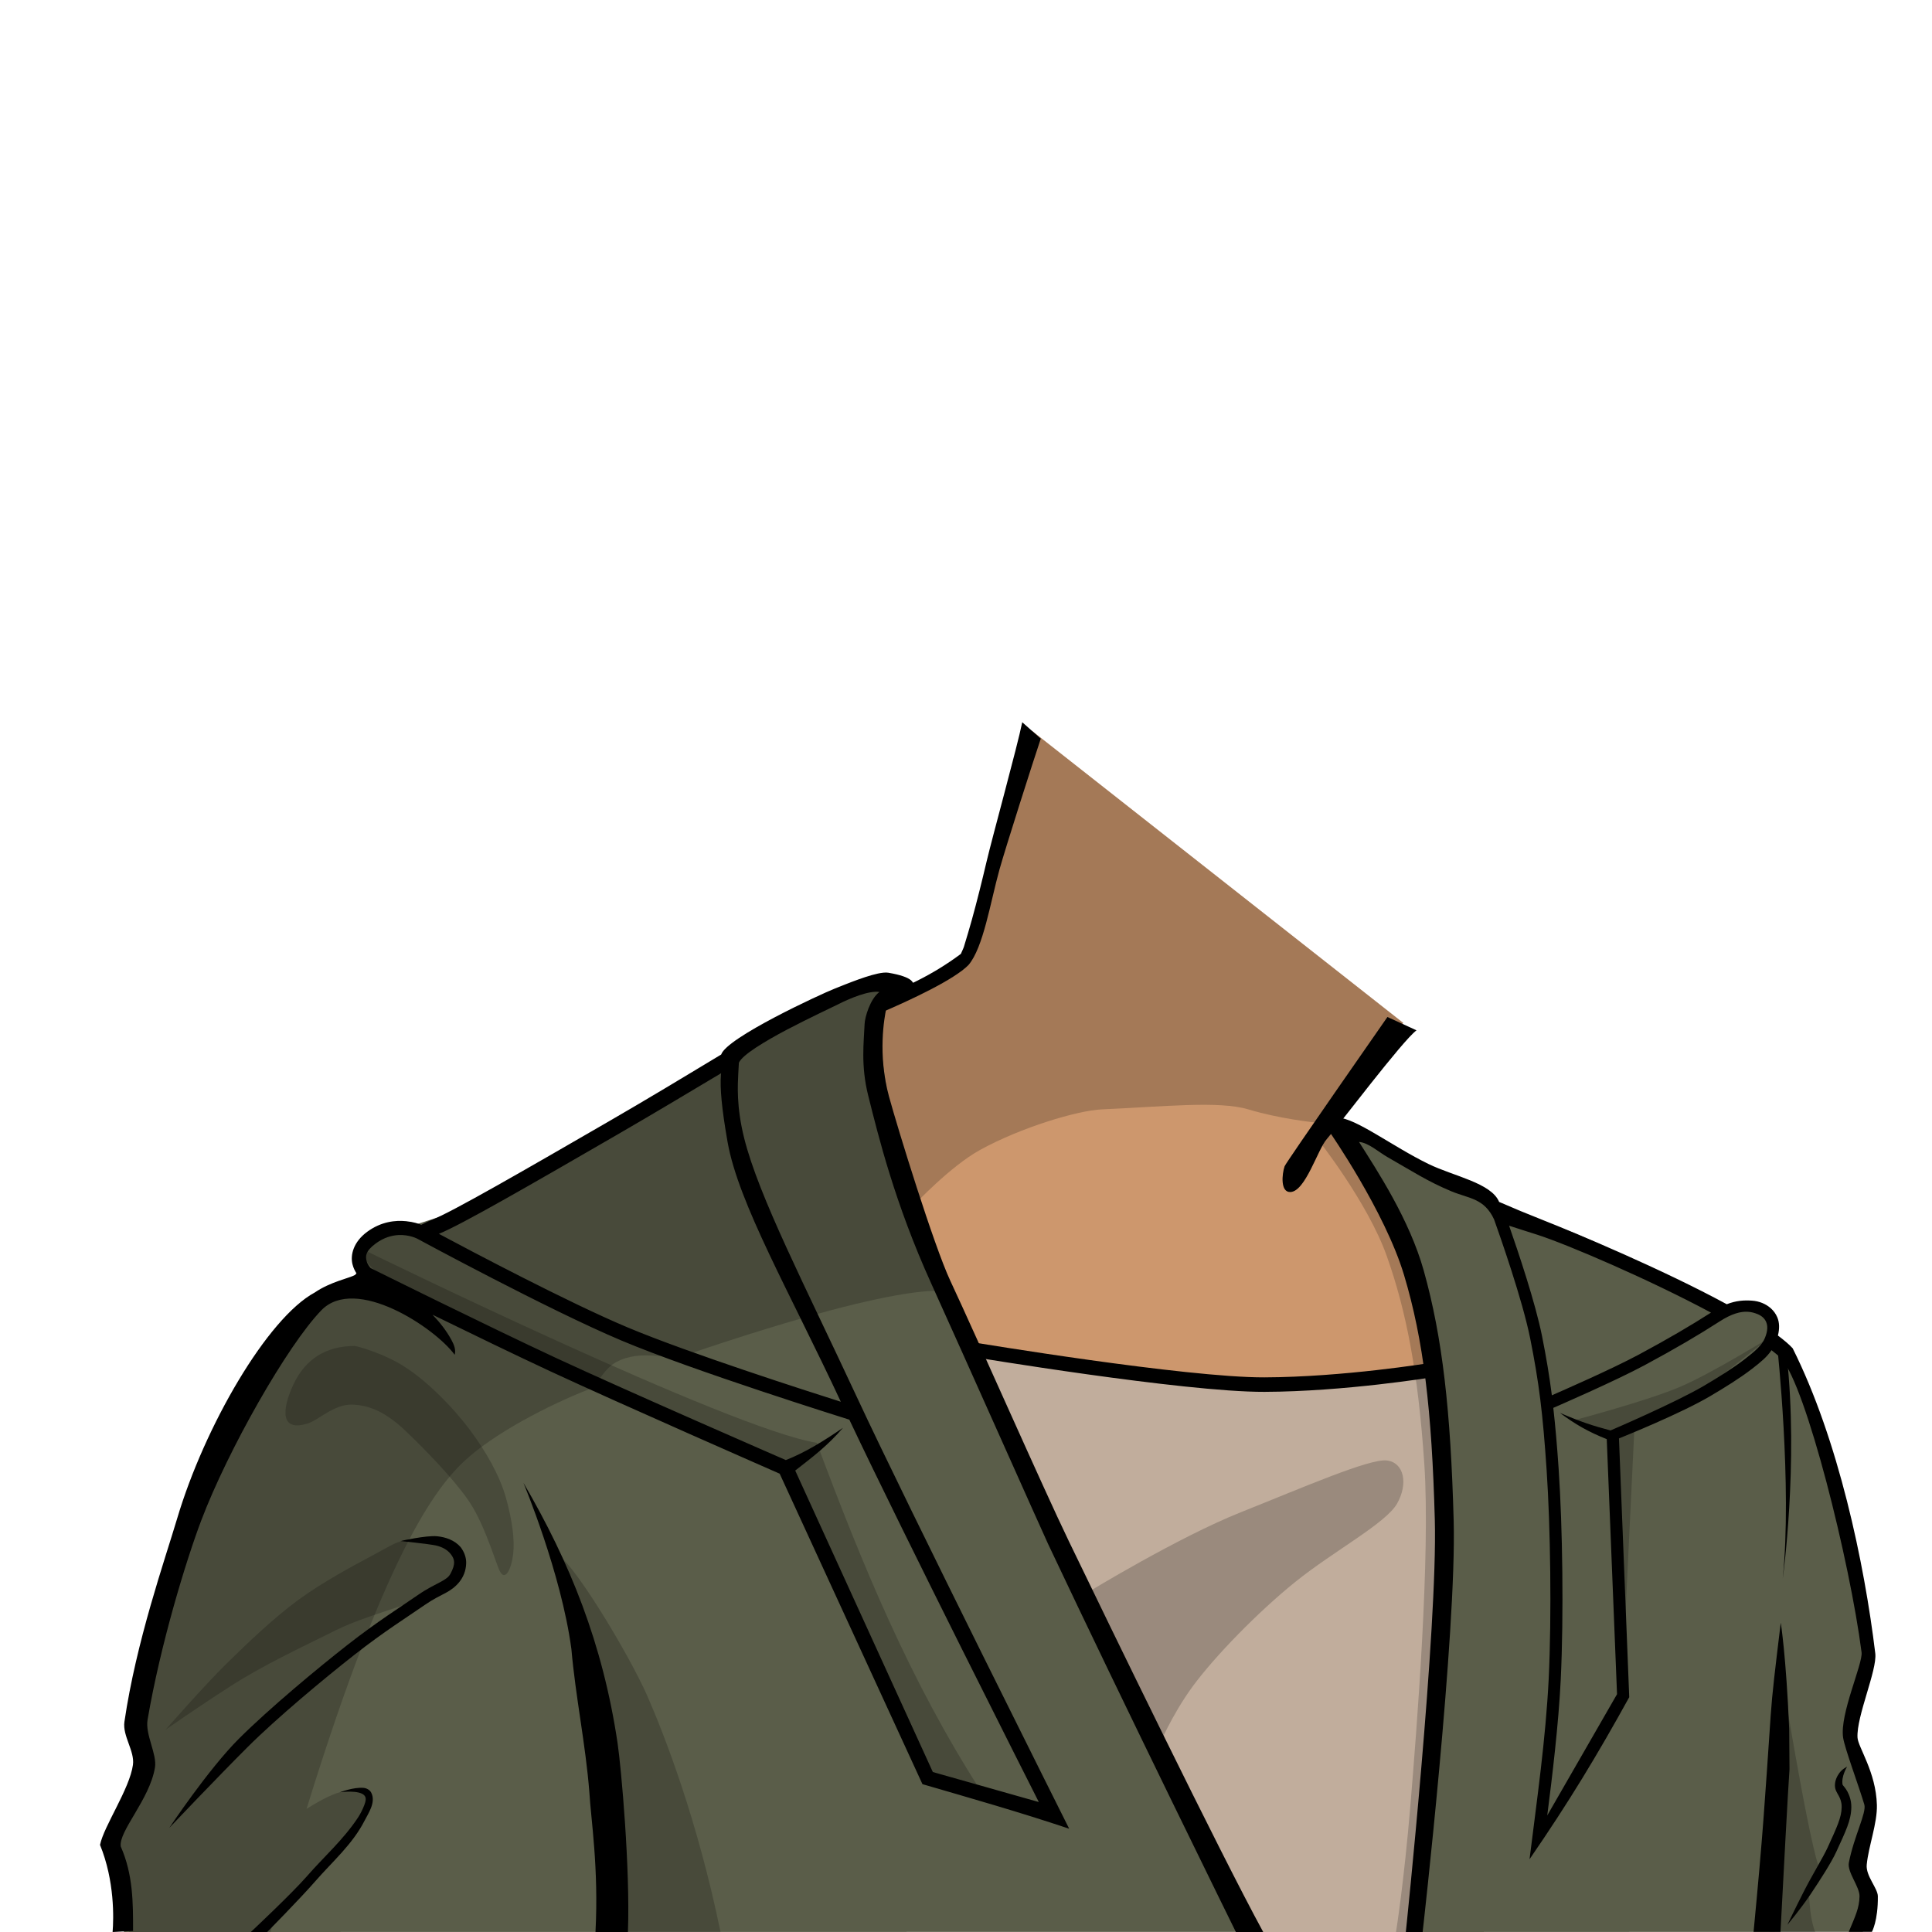 <?xml version="1.0" encoding="UTF-8" standalone="no"?>
<!-- Created with Inkscape (http://www.inkscape.org/) -->

<svg
   version="1.1"
   id="svg171226"
   width="400"
   height="400"
   viewBox="0 0 400 400"
   sodipodi:docname="insurrectionMaleLeatherJacket.svg"
   inkscape:version="1.3 (0e150ed, 2023-07-21)"
   xml:space="preserve"
   xmlns:inkscape="http://www.inkscape.org/namespaces/inkscape"
   xmlns:sodipodi="http://sodipodi.sourceforge.net/DTD/sodipodi-0.dtd"
   xmlns="http://www.w3.org/2000/svg"
   xmlns:svg="http://www.w3.org/2000/svg"><defs
     id="defs171230" /><sodipodi:namedview
     id="namedview171228"
     pagecolor="#ffffff"
     bordercolor="#666666"
     borderopacity="1.0"
     inkscape:showpageshadow="2"
     inkscape:pageopacity="0.0"
     inkscape:pagecheckerboard="0"
     inkscape:deskcolor="#d1d1d1"
     showgrid="false"
     inkscape:zoom="5.9891944"
     inkscape:cx="232.66902"
     inkscape:cy="235.09005"
     inkscape:window-width="1920"
     inkscape:window-height="1145"
     inkscape:window-x="2277"
     inkscape:window-y="25"
     inkscape:window-maximized="0"
     inkscape:current-layer="layer3"><inkscape:page
       x="0"
       y="0"
       id="page171232"
       width="400"
       height="400"
       margin="0"
       bleed="0" /></sodipodi:namedview><g
     inkscape:groupmode="layer"
     id="layer1"
     inkscape:label="Caitian Neck"
     sodipodi:insensitive="true"
     style="display:none"><path
       id="path171974-7"
       style="display:inline;fill:#cd976d;fill-opacity:1;fill-rule:nonzero;stroke:none;stroke-width:1.333"
       d="m 202.779,134.84 0.279,39.656 -1.938,20.334 -1.037,3.611 c 0,0 -7.23,3.057 -19.391,9.396 -5.046,2.631 -0.408,13.401 0.082,19.09 5.175,11.786 12.487,63.745 23.36,65.157 l 63.831,12.136 29.432,-16.728 -5.986,-27.404 -15.291,-26.035 -2.68,0.547 c 0.033,-0.06 0.063,-0.12 0.096,-0.18 0.825,-1.498 1.686,-3.016 2.541,-4.529 l 14.451,-18.104 -6.811,-5.357 c 0.125,-2.062 0.15,-4.251 0.029,-6.619 z"
       sodipodi:nodetypes="ccccscccccccsccccc" /><path
       id="path1917"
       style="display:inline;opacity:0.2;fill:#000000;fill-opacity:1;fill-rule:nonzero;stroke:none;stroke-width:1.333"
       d="m 202.779,134.84 0.279,39.656 -1.936,20.332 -0.537,1.865 -3.59,3.951 c 0,0 -15.88,7.832 -16.416,7.939 l 2.348,19.055 7.618,27.143 c 0,0 8.681,-4.502 12.54,-5.781 3.682,-1.221 7.069,-2.008 13.219,-1.256 -0.027,-1.319 -0.048,-2.64 0.039,-3.957 0.069,-1.049 0.008,-2.161 0.248,-3.176 0.356,0.188 0.766,0.226 1.137,0.377 -0.035,-1.779 -0.102,-3.725 0.459,-5.414 1.281,1.607 3.081,2.898 4.809,3.992 0.323,-0.78 0.233,-1.673 0.674,-2.475 0.416,-0.757 1.002,-1.359 1.654,-1.914 0.928,-0.789 2.273,-1.496 2.852,-2.449 -0.616,2.143 -0.111,4.824 0.701,6.842 0.661,1.649 1.936,3.677 3.428,4.689 0.083,-0.833 -0.013,-1.83 0.193,-2.631 1.241,1.547 3.165,2.183 4.521,3.484 0.109,-0.881 -0.699,-2.317 -0.973,-3.176 -0.223,-0.701 -0.443,-1.361 -0.488,-2.096 -0.097,-1.585 0.466,-3.084 1.74,-4.055 1.959,-1.491 4.426,-3.58 4.52,-6.266 0.615,1.98 0.139,4.061 0.379,6.107 1.101,0.011 2.298,-1.301 2.818,-2.184 0.443,-0.753 0.776,-1.578 1.096,-2.385 0.273,0.552 0.185,1.269 0.447,1.785 0.623,-1.093 1.569,-1.704 2.574,-2.299 1.055,-0.625 1.848,-0.78 3.08,-0.873 0.796,-0.059 1.771,-0.242 2.564,-0.082 2.428,0.485 4.817,1.371 7.293,1.85 2.047,0.397 8.522,2.251 11.512,1.1 0.092,0.009 0.268,0.031 0.35,0.039 l 0.299,-0.375 c 0.218,-0.152 0.412,-0.323 0.555,-0.535 0,0 0.484,-0.723 0.664,-0.992 l 15.08,-18.891 -6.809,-5.355 c 0.125,-2.061 0.146,-4.254 0.025,-6.621 l -1.875,-1.506 c -0.107,-0.085 -0.213,-0.169 -0.318,-0.254 l -56.537,-45.369 c -2.576,-2.067 -5.151,-4.133 -7.729,-6.201 -1.225,-0.984 -2.477,-1.943 -3.705,-2.918 -0.133,-0.107 -0.242,-0.238 -0.369,-0.352 z"
       sodipodi:nodetypes="ccccccccscccccccccccccccccccccccccccccccccccccccc" /><path
       d="m 292.986,209.786 c -0.009,-0.004 -0.152,0.143 -0.161,0.153 -4.865,4.952 -8.335,11.599 -12.039,17.217 -0.896,1.361 -1.197,2.883 -2.203,4.207 -0.145,-0.297 -0.291,-0.595 -0.436,-0.892 -1.663,2.337 -2.883,4.795 -3.987,7.337 l -1.079,-0.564 c -0.909,1.661 -1.412,3.472 -1.457,5.243 -0.529,0.008 -1.044,-0.117 -1.471,-0.361 -0.483,1.175 -0.62,2.433 -0.392,3.596 0.032,0.164 0.071,0.339 -10e-4,0.504 -0.187,0.429 -0.848,0.407 -1.301,0.291 0.069,0.436 0.631,4.901 1.679,4.461 -0.499,0.199 -1.028,0.295 -1.541,0.376 -0.04,1.309 0.571,2.377 1.1,3.484 0.005,0.011 -0.915,0.015 -1.015,-0.007 -0.316,-0.068 -0.597,-0.204 -0.839,-0.389 -0.541,-0.416 -0.851,-1.043 -1.06,-1.664 -0.265,-0.789 -0.38,-1.635 -0.436,-2.479 -0.032,-0.465 -0.028,-0.879 -0.191,-1.308 -0.167,-0.439 -0.388,-0.888 -0.399,-1.375 0.205,0.013 0.391,0.164 0.596,0.079 0.053,-0.453 -0.225,-0.735 -0.229,-1.163 -0.008,-0.772 0.289,-1.587 0.408,-2.357 0.064,-0.411 0.145,-0.78 0.284,-1.177 0.175,-0.503 0.241,-1.075 0.464,-1.545 0.204,-0.012 0.271,0.145 0.38,0.261 0.173,-0.605 0.479,-1.469 0.897,-1.999 0.247,0.033 0.297,0.361 0.444,0.512 -0.063,-0.064 0.348,-1.189 0.383,-1.348 0.1,-0.453 0.171,-0.916 0.307,-1.365 0.224,-0.736 0.627,-1.471 0.991,-2.168 0.291,-0.557 0.688,-1.093 1.021,-1.633 0.328,-0.532 0.697,-1.033 1.017,-1.572 0.193,-0.325 0.355,-0.707 0.592,-1.009 0.081,0.211 0.241,0.408 0.316,0.616 0.263,-0.381 0.363,-0.855 0.584,-1.255 0.285,-0.517 0.501,-1.069 0.736,-1.601 0.449,-1.024 0.889,-2.053 1.465,-3.036 2.477,-4.232 4.961,-8.46 7.448,-12.688 1.157,-1.969 2.316,-3.937 3.476,-5.905 0,0 5.647,2.523 5.648,2.524"
       style="display:inline;fill:#000000;fill-opacity:1;fill-rule:nonzero;stroke:none;stroke-width:1.333"
       id="path1927" /><path
       id="path2083"
       style="display:inline;fill:#000000;fill-opacity:1;fill-rule:nonzero;stroke:none;stroke-width:1.333"
       d="m 201.928,154.775 c 0,0 0.879,21.436 -1.197,29.678 0,0 1,-1.991 1.316,-3.162 0,0 -0.949,7.346 -1.908,12.828 -0.189,0.63 -0.378,1.259 -0.568,1.889 -0.11,0.362 -0.408,0.938 -0.631,1.479 -6.166,4.612 -11.834,7.013 -18.533,9.775 l 1.418,2.645 c 6.366,-2.701 14.31,-7.253 16.679,-9.049 2.752,-2.086 3.203,-5.922 3.362,-8.054 0.175,-2.344 0.353,-5.203 0.885,-7.295 0.532,-2.092 0.709,-0.383 1.031,-4.994 0.333,-4.751 0.615,-6.858 0.736,-8.561 0.123,-1.701 0.253,-3.147 0.166,-6.988 -0.108,-4.689 -0.209,-6.65 -0.209,-6.65 z"
       sodipodi:nodetypes="ccccccccscsccccc" /></g><g
     inkscape:groupmode="layer"
     id="layer3"
     inkscape:label="Neck"
     style="display:inline"><path
       d="m 213.633,151.294 -13.549,47.147 c 0,0 -7.229,3.057 -19.39,9.397 -5.046,2.631 -0.409,13.401 0.081,19.09 5.175,11.786 11.82,61.074 22.694,62.486 l 64.831,20.651 31.604,-20.236 -8.492,-29.741 -15.291,-26.035 -4.019,0.821 18.428,-23.087 z"
       style="display:inline;fill:#cd976d;fill-opacity:1;fill-rule:nonzero;stroke:none;stroke-width:1.333"
       id="path171974"
       sodipodi:nodetypes="ccsccccccccc" /><path
       id="path171984"
       style="display:inline;opacity:0.2;fill:#000000;fill-opacity:1;fill-rule:nonzero;stroke:none;stroke-width:1.333"
       d="m 213.633,151.295 -13.047,45.398 -3.59,3.951 c 0,0 -15.88,7.832 -16.416,7.939 l 2.348,19.055 6.449,21.717 c 0,0 7.35,-7.859 13.52,-11.266 8.466,-4.674 20.232,-8.183 25.204,-8.402 12.794,-0.563 24.27,-1.825 30.36,0.002 6.339,1.901 13.099,2.665 15.471,2.891 L 290.529,211.787 Z"
       sodipodi:nodetypes="ccccccsscccc" /><path
       id="path171994"
       style="display:inline;fill:#000000;fill-opacity:1;fill-rule:nonzero;stroke:none;stroke-width:1.333"
       d="m 211.645,149.529 c -1.011,4.997 -6.2,23.824 -7.369,28.787 -0.956,4.064 -1.958,8.119 -3.072,12.143 -0.516,1.859 -1.074,3.702 -1.633,5.549 -0.11,0.362 -0.408,0.938 -0.631,1.479 -6.166,4.612 -11.834,7.013 -18.533,9.775 l 1.418,2.645 c 7.032,-2.984 15.811,-7.162 18.683,-10.106 3.087,-3.587 4.544,-13.031 6.419,-19.762 1.251,-4.492 7.062,-22.686 8.553,-27.104 z"
       sodipodi:nodetypes="ccccccccscc" /><path
       d="m 293.276,213.319 c -2.837,2.044 -16.283,19.912 -18.592,22.531 -1.879,2.131 -4.417,10.851 -7.529,10.948 -2.104,0.065 -1.741,-3.725 -1.193,-5.332 0.263,-0.769 21.288,-30.909 21.288,-30.909 0,0 6.027,2.763 6.027,2.763"
       style="display:inline;fill:#000000;fill-opacity:1;fill-rule:nonzero;stroke:none;stroke-width:1.333"
       id="path171998" /></g><g
     id="g171234"
     inkscape:groupmode="layer"
     inkscape:label="Page 1"
     style="display:inline"><path
       style="fill:#c1ad9c;fill-opacity:1;stroke:none;stroke-width:1px;stroke-linecap:butt;stroke-linejoin:miter;stroke-opacity:1"
       d="m 200.429,278.541 37.983,6.223 22.747,1.931 19.099,-1.502 15.665,-1.931 1.931,20.815 0.215,22.961 L 294.635,377.897 291.631,400 H 258.584 L 233.262,348.927 208.584,297.425 Z"
       id="path5"
       sodipodi:nodetypes="ccccccccccccc" /><path
       id="path171958"
       style="fill:#5a5d49;fill-opacity:1;fill-rule:nonzero;stroke:none;stroke-width:1.333"
       d="m 183.661,204.625 -3.125,0.138 -6.126,2.21 -40.914,21.154 -38.588,22.549 -14.109,4.541 -6.675,4.509 1.757,3.914 -9.03,6.18 c -11.835,12.451 -19.196,25.304 -24.971,40.912 l -13.467,45.029 1.715,10.135 -6.826,16.09 2.361,18.014 233.441,-0.021 -0.148,-4.279 -0.619,3.666 c -14.41,-22.209 -8.963,-19.309 -22.301,-43.953 0,0 -31.364,-68.11 -43.914,-97.928 -9.425,-22.393 -10.574,-50.807 -10.574,-50.807 z m 93.158,28.885 3.783,5.736 2.66,4.715 c 0,0 5.485,10.111 6.905,14.085 1.42,3.976 3.756,9.877 4.521,15.063 3.431,23.267 3.339,46.209 2.736,69.329 C 296.923,361.699 292.141,400 292.141,400 l 93.548,-0.033 -0.672,-16.17 2.131,-9.971 -4.352,-14.629 4.34,-16.879 c -1.525,-11.003 -8.987,-43.958 -12,-51.285 -2.948,-7.168 -3.909,-10.6 -8.074,-14.084 -1.167,-0.977 0.874,-4.012 -1.904,-5.924 -2.778,-1.912 -5.261,1.262 -7.151,0.205 -11.011,-6.154 -31.938,-16.944 -40.865,-18.927 -10.461,-2.325 -26.815,-12.735 -37.039,-17.078 z"
       sodipodi:nodetypes="ccccccccccccccccccsccccccssccccccsszsccc" /><path
       d="m 367.954,278.712 c 0,0 3.129,28.845 1.144,48.113 0,0 3.301,-23.672 0.824,-46.241 z"
       style="fill:#000000;fill-opacity:1;fill-rule:nonzero;stroke:none;stroke-width:1.333"
       id="path172006" /><path
       id="path172010"
       style="fill:#000000;fill-opacity:1;fill-rule:nonzero;stroke:none;stroke-width:1.333"
       d="m 182.9,201.383 c -2.717,0.262 -7.757,2.384 -10.125,3.318 -2.867,1.131 -22.344,10.129 -23.462,13.629 -7.192,4.348 -15.284,9.223 -23.279,13.848 -16.791,9.712 -32.651,18.886 -36.656,20.389 -0.763,0.286 -1.439,0.676 -2.158,1.018 -0.573,-0.235 -1.552,-0.586 -3.131,-0.748 -2.224,-0.228 -5.168,0.072 -8.045,2.178 -2.89,2.116 -3.532,4.818 -3.072,6.717 0.187,0.774 0.511,1.39 0.828,1.895 -0.077,0.096 -0.255,0.275 -0.301,0.344 -1.077,0.637 -5.048,1.384 -8.318,3.619 -9.856,5.313 -22.83,27.761 -28.479,46.727 -2.605,8.747 -8.506,25.511 -10.941,42.156 -0.429,2.931 2.16,6.065 1.764,8.928 -0.69,4.989 -6.021,12.658 -6.816,16.562 3.047,7.458 2.834,15.177 2.605,18.039 l 4.236,-0.215 c 0.008,-5.832 0.016,-11.664 -2.551,-17.496 -0.46,-3.156 6.001,-9.745 7.086,-16.355 0.455,-2.771 -2.054,-6.81 -1.531,-9.875 2.646,-15.531 7.941,-32.902 11.121,-41.289 5.508,-14.529 17.764,-36.146 24.85,-43.482 7.085,-7.337 23.557,3.639 27.609,9.201 0.307,-1.035 -0.155,-2.13 -0.67,-3.078 -1.057,-1.946 -2.417,-3.654 -3.926,-5.221 7.791,3.81 17.21,8.376 24.312,11.682 14.347,6.678 46.859,20.924 47.576,21.238 l 29.559,64.279 c 9.968,2.906 19.984,5.747 30.379,9.227 0,0 -33.245,-66.353 -43.961,-89.379 -10.755,-23.111 -20.283,-41.449 -23.322,-53.574 -1.664,-6.638 -1.332,-11.149 -1.221,-13.502 0.047,-0.994 0.088,-1.619 0.121,-2.139 1.503,-3.324 18.271,-10.93 20.559,-12.098 2.325,-1.187 6.356,-2.891 8.539,-2.549 -1.943,1.455 -3.016,5.251 -3.07,6.617 -0.147,3.679 -0.82,8.583 0.744,14.824 2.115,8.441 5.484,22.232 13.043,38.898 6.589,14.528 23.026,51.454 24.176,53.893 C 232.661,352.877 255.875,400 255.875,400 h 5.658 c -9.214,-16.891 -32.038,-63.924 -40.238,-80.908 -5.448,-11.284 -18.874,-41.802 -24.545,-53.928 -3.427,-7.329 -10.903,-31.58 -12.689,-38.129 -2.397,-8.786 -0.936,-16.44 -0.596,-18.096 3.405,-2.435 10.619,-5.819 0.443,-7.547 -0.279,-0.047 -0.62,-0.047 -1.008,-0.01 z m -33.604,20.82 c -0.02,0.135 -0.01,0.205 -0.037,0.354 -0.203,2.635 0.129,6.807 1.379,13.885 2.24,12.689 12.78,30.923 23.445,53.777 -6.974,-2.212 -31.53,-10.086 -44.211,-15.422 -12.275,-5.165 -32.309,-15.763 -39.01,-19.346 4.546,-1.806 19.451,-10.419 36.801,-20.455 7.363,-4.259 14.625,-8.61 21.633,-12.793 z m 127.629,9.188 c -0.875,0.857 -1.232,1.789 -1.668,2.926 0,0 11.483,16.506 15.438,29.678 4.038,13.449 5.751,28.009 6.367,50.643 0.607,22.295 -6,85.363 -6,85.363 h 3.482 c 0,0 7.053,-62.048 6.424,-85.15 -0.62,-22.762 -2.307,-37.899 -6.202,-51.805 -2.956,-10.554 -9.621,-20.66 -13.395,-26.62 1.942,0.144 4.052,2.085 5.827,3.098 5.072,2.897 8.466,5.128 13.352,7.145 3.611,1.49 6.749,1.415 8.783,5.793 1.23,3.449 5.898,16.746 7.469,24.607 1.841,9.213 2.62,15.52 3.412,27.307 0.79,11.745 1.062,29.953 0.428,43.205 -0.623,12.519 -2.427,24.927 -3.967,37.354 8.192,-11.899 14.072,-21.648 20.641,-33.551 l -2.125,-53.572 c 1.322,-0.533 12.869,-5.206 18.879,-8.752 3.086,-1.821 6.116,-3.698 8.611,-5.615 1.88,-1.444 3.172,-2.526 4.094,-3.904 0.74,0.595 1.541,1.206 2.02,1.732 5.132,5.649 14.216,42.092 16.625,60.832 0.283,2.39 -4.568,12.788 -3.82,17.662 0.349,2.274 3.214,9.89 4.387,13.842 0.5,1.684 -2.131,6.552 -3.199,12.027 -0.383,1.961 2.235,4.966 2.207,6.965 -0.034,2.442 -0.92,4.219 -2.227,7.367 h 4.791 c 0,0 1.288,-2.29 1.23,-7.375 -0.019,-1.655 -2.522,-4.198 -2.303,-6.52 0.354,-3.757 2.208,-8.594 2.105,-12.367 -0.187,-6.871 -3.905,-11.948 -4.014,-13.971 -0.236,-4.393 4.098,-13.959 3.68,-17.416 -2.271,-18.766 -7.633,-44.245 -17.1,-63.166 -0.748,-0.823 -1.833,-1.721 -3.059,-2.646 0.358,-1.413 0.326,-2.697 -0.127,-3.771 -0.615,-1.459 -1.824,-2.437 -3.119,-2.967 -0.657,-0.269 -1.373,-0.435 -2.145,-0.486 -1.601,-0.107 -3.246,-0.018 -5.201,0.744 -13.176,-7.155 -31.166,-14.706 -38.215,-17.484 -3.042,-1.199 -5.985,-2.416 -8.912,-3.697 -1.615,-3.931 -9.404,-5.317 -14.586,-7.836 -7.589,-3.688 -15.123,-9.557 -18.867,-9.617 z m 35.518,22.379 c 2.008,0.667 4.149,1.323 5.848,1.871 6.278,2.025 23.137,9.254 35.951,16.121 -4.101,2.627 -8.859,5.428 -14.92,8.682 -5.67,3.044 -16.193,7.639 -18.027,8.438 -0.52,-4.051 -1.155,-7.861 -2.043,-12.303 -1.367,-6.838 -4.907,-17.364 -6.809,-22.809 z m -229.951,1.936 c 2.307,-0.121 3.939,0.775 3.939,0.775 0.038,0.021 27.185,14.731 42.279,21.082 14.891,6.266 46.201,16.072 47.137,16.365 11.475,24.281 37.733,76.212 39.227,79.164 l -21.939,-6.213 -28.492,-62.416 c 3.801,-2.949 6.843,-5.29 9.885,-8.846 -4.068,2.782 -7.834,5.108 -11.826,6.676 0,0 -33.173,-14.435 -47.584,-21.143 -14.303,-6.657 -38,-18.415 -38.387,-18.607 -0.082,-0.088 -0.633,-0.659 -0.842,-1.52 -0.224,-0.924 -0.275,-1.976 1.93,-3.59 1.663,-1.218 3.29,-1.656 4.674,-1.729 z m 279.293,15.877 c 0.838,0.037 1.524,0.254 2.119,0.498 0.814,0.333 1.446,0.875 1.762,1.625 0.316,0.75 0.38,1.802 -0.293,3.381 -0.608,1.425 -1.872,2.574 -4.217,4.375 -2.344,1.801 -5.304,3.644 -8.357,5.445 -5.922,3.494 -19.359,9.252 -19.359,9.252 -3.706,-0.999 -5.91,-1.676 -10.475,-3.641 3.125,2.35 5.928,3.949 9.697,5.441 l 2.127,52.803 -14.447,25.109 c 1,-7.771 2.356,-18.992 2.795,-28.172 0.641,-13.395 0.369,-31.614 -0.43,-43.492 -0.338,-5.024 -0.693,-9.001 -1.113,-12.723 0.832,-0.36 12.711,-5.509 18.912,-8.838 6.321,-3.393 11.278,-6.317 15.537,-9.064 2.524,-1.628 4.345,-2.062 5.742,-2 z M 108.375,307.012 c 0,0 7.842,18.711 9.93,34.447 0.863,9.886 2.94,19.696 3.713,29.561 0.34,5.801 1.955,15.71 1.27,28.98 h 6.717 c 0.49,-13.112 -1.392,-34.062 -2.146,-39.131 -3.07,-20.616 -9.866,-37.375 -19.482,-53.857 z m 260.311,28.955 c -1.2,9.905 -1.756,14.415 -2.084,19.205 -1.302,18.992 -1.553,23.933 -3.543,44.795 h 5.574 c 0.484,-9.216 1.593,-30.139 1.863,-33.656 l -0.062,-8.328 c -0.649,-15.305 -1.748,-22.016 -1.748,-22.016 z"
       sodipodi:nodetypes="csccccssscccsssccccsssscccscccssscsccccsccssscssccscsccccccsccsscsscssccccsscccssssccsssssccssscscsccccscscscsccccccscssssscssscccccsscsssccsccsccsccccccc" /><path
       id="path172176"
       style="display:inline;opacity:0.2;fill:#000000;fill-opacity:1;fill-rule:nonzero;stroke:none;stroke-width:1.333"
       d="m 183.282,204.245 -8.872,2.727 -40.699,22.013 -38.481,22.334 -7.557,3.124 -6.337,-0.084 -6.358,4.072 1.333,4.564 -9.889,5.752 c 0,0 -8.253,9.712 -10.305,12.707 -8.39,12.246 -15.523,32.389 -15.523,32.389 l -11.904,42.314 0.891,10.191 -6.471,15.006 4.094,10.271 L 26.678,400 H 56 c 0.358,-1.285 0.693,-2.413 1.047,-3.664 0.912,-0.959 1.815,-1.912 2.891,-3.027 3.053,-3.168 9.868,-8.99 12.441,-12.746 2.573,-3.756 5.043,-6.472 3.945,-8.648 -1.097,-2.177 -1.63,-1.548 -5.006,-1.062 -2.092,0.301 -4.856,1.792 -7.846,3.646 17.148,-55.505 27.711,-67.729 33.633,-72.865 6.739,-5.845 18.617,-11.752 26.289,-14.541 0.262,-1.047 2.034,-3.929 4.187,-5.081 5.331,-2.853 10.772,-0.236 14.332,-1.445 50.34,-17.102 55.186,-12.845 55.186,-12.845 0,0 -17.909,-32.633 -14.335,-62.181 z"
       sodipodi:nodetypes="cccccccccsccccccccsssscscssccc" /><path
       d="m 114.85,321.586 c -3.167,-0.534 6.733,16.926 9.956,28.942 l 0.446,7.589 c 0,0 2.16,18.548 4.041,41.884 h 19.882 c -4.754,-23.123 -11.512,-40.55 -15.176,-48.926 -3.664,-8.376 -15.981,-28.954 -19.148,-29.488 z"
       style="opacity:0.2;fill:#000000;fill-opacity:1;fill-rule:nonzero;stroke:none;stroke-width:1.333"
       id="path172192"
       sodipodi:nodetypes="zcccczz" /><path
       style="opacity:0.2;fill:#000000;fill-opacity:1;stroke:none;stroke-width:0.912px;stroke-linecap:butt;stroke-linejoin:miter;stroke-opacity:1"
       d="m 368.954,347.111 c 0,0 4.955,30.859 7.5,39.154 0.469,1.529 -1.951,4.431 -1.909,5.758 0.184,5.748 1.276,7.977 1.276,7.977 H 366.379 Z"
       id="path2"
       sodipodi:nodetypes="cssccc" /><path
       style="color:#000000;fill:#000000;-inkscape-stroke:none"
       d="m 380.811,367.088 c -0.531,0.728 -0.899,1.609 -0.91,2.535 -0.012,0.986 0.49,1.596 0.812,2.221 0.322,0.625 0.592,1.268 0.584,2.291 -0.017,2.149 -1.004,4.2 -2.914,8.391 -0.881,1.933 -3.218,5.737 -4.873,8.99 -1.925,3.782 -3.446,6.982 -3.446,6.982 0,0 2.733,-3.239 4.784,-6.298 2.051,-3.059 4.329,-6.597 5.354,-8.844 1.9,-4.17 3.074,-6.475 3.096,-9.205 0.011,-1.416 -0.423,-2.479 -0.807,-3.223 -0.383,-0.744 -0.987,-1.323 -1.007,-1.433 -0.315,-1.688 0.935,-3.72 0.935,-3.72 0,0 -0.969,0.439 -1.607,1.314 z"
       id="path1"
       sodipodi:nodetypes="sssssscssssscs" /><path
       style="fill:none;stroke:#000000;stroke-width:3;stroke-linecap:butt;stroke-linejoin:miter;stroke-dasharray:none;stroke-opacity:1"
       d="m 201.288,279.399 c 0,0 43.974,7.328 60.498,7.27 16.524,-0.058 34.352,-2.978 34.352,-2.978"
       id="path4"
       sodipodi:nodetypes="czc" /><path
       style="fill:#000000;fill-opacity:0.2;stroke:none;stroke-width:1px;stroke-linecap:butt;stroke-linejoin:miter;stroke-opacity:1"
       d="m 34.293,358.106 c 0,0 8.019,-9.167 12.594,-13.657 4.576,-4.49 9.821,-9.495 14.87,-13.201 5.049,-3.706 11.412,-7.102 15.174,-9.104 3.762,-2.002 4.764,-2.812 7.132,-3.338 2.367,-0.527 5.614,-0.303 6.677,0 1.062,0.303 3.605,2.474 3.945,4.249 0.34,1.775 1.508,1.076 -1.821,4.704 -3.329,3.628 -15.578,5.92 -23.216,9.711 -7.639,3.792 -15.178,7.296 -22.002,11.684 -6.824,4.388 -13.353,8.953 -13.353,8.953 z"
       id="path8"
       sodipodi:nodetypes="czzzzzzzzzc" /><path
       style="fill:#000000;fill-opacity:0.2;stroke:none;stroke-width:1px;stroke-linecap:butt;stroke-linejoin:miter;stroke-opacity:1"
       d="m 225.322,329.614 c 0,0 18.565,-11.331 31.551,-16.508 12.987,-5.177 26.704,-11.171 30.273,-10.73 3.569,0.441 4.438,4.832 2.098,8.935 -2.34,4.102 -13.1,9.797 -21.004,16.157 -7.904,6.36 -16.768,15.528 -21.234,21.585 -4.466,6.057 -7.27,12.85 -7.27,12.85 z"
       id="path9"
       sodipodi:nodetypes="czzzzzcc" /><path
       style="color:#000000;fill:#000000;fill-opacity:0.2;-inkscape-stroke:none"
       d="m 275.272,233.833 -2.585,1.861 c 0,0 10.458,13.147 14.438,24.38 4.043,11.408 6.465,23.903 7.764,43.016 1.287,18.943 -1.557,54.807 -2.895,70.84 C 290.662,389.894 289.029,400 289.029,400 h 2.461 c 0,0 1.657,-9.805 2.997,-25.862 1.334,-15.989 4.219,-51.774 2.897,-71.219 -1.31,-19.275 -3.778,-32.047 -7.901,-43.68 -4.185,-11.809 -14.211,-25.407 -14.211,-25.407 z"
       id="path10"
       sodipodi:nodetypes="ccsssccsssc" /><path
       id="path12"
       style="fill:#000000;fill-opacity:0.2;stroke:none;stroke-width:1px;stroke-linecap:butt;stroke-linejoin:miter;stroke-opacity:1"
       d="M 366.523 276.824 C 366.523 276.824 354.619 284.226 347.854 287.125 C 341.088 290.024 326.072 293.992 326.072 293.992 L 333.477 297.426 L 333.627 297.352 L 335.943 346.459 L 338.412 295.172 L 337.494 295.416 L 352.361 287.982 L 366.523 276.824 z " /><path
       style="fill:#000000;fill-opacity:0.2;stroke:none;stroke-width:1px;stroke-linecap:butt;stroke-linejoin:miter;stroke-opacity:1"
       d="m 161.803,302.575 -23.458,-9.021 c -6.356,-3.364 -38.331,-17.084 -54.841,-26.243 -8.372,-4.644 -9.346,-9.13 -7.964,-8.441 1.625,0.809 75.853,37.082 93.558,39.843 9.43,25.215 19.164,49.064 34.209,72.459 l -11.462,-3.36 z"
       id="path16"
       sodipodi:nodetypes="ccsscccc" /><path
       style="fill:#000000;fill-opacity:0.2;stroke:none;stroke-width:1px;stroke-linecap:butt;stroke-linejoin:miter;stroke-opacity:1"
       d="m 60.813,286.498 c 2.476,-5.163 6.715,-7.817 12.598,-7.831 0.46,-10e-4 6.242,1.558 10.751,4.559 4.508,3.001 9.441,7.939 12.989,12.644 3.548,4.704 6.376,9.797 7.624,14.314 1.249,4.517 1.829,8.584 1.471,11.594 -0.36,3.024 -1.748,6.182 -2.997,3.007 -1.249,-3.175 -3.259,-9.835 -6.393,-14.313 -3.133,-4.478 -8.77,-10.292 -12.809,-14.142 -4.04,-3.85 -7.412,-5.41 -11.149,-5.517 -3.737,-0.108 -6.944,3.213 -9.195,3.908 -6.639,2.051 -4.649,-4.551 -2.889,-8.222 z"
       id="path35762"
       sodipodi:nodetypes="sszzzszzzsss" /><path
       id="path17"
       style="color:#000000;fill:#000000;-inkscape-stroke:none"
       d="m 70.393,371.063 c 0,0 4.149,-0.573 5.122,0.755 0.343,0.468 0.209,1.136 -0.102,1.939 -0.311,0.803 -0.759,1.737 -1.275,2.52 -3.062,4.642 -7.038,8.098 -10.556,12.139 C 60.395,392.077 51.931,400 51.931,400 h 3.387 c 0,0 6.789,-6.865 10.041,-10.6 3.422,-3.931 7.629,-7.559 10.117,-12.441 0.382,-0.749 0.953,-1.668 1.336,-2.658 0.383,-0.99 0.595,-2.149 0.02,-3.201 -0.302,-0.553 -0.99,-0.891 -1.55,-0.94 -2.089,-0.182 -4.889,0.903 -4.889,0.903 z M 82.937,319.055 c 0,0 5.758,0.588 7.333,0.922 1.238,0.3 2.338,0.834 3.105,1.845 0.763,1.037 0.989,1.93 -0.098,3.984 -0.375,0.709 -0.961,1.125 -2.102,1.738 -1.14,0.614 -2.737,1.355 -4.639,2.676 -3.58,2.486 -8.365,5.458 -14.625,10.361 -6.241,4.888 -16.102,13.08 -22.416,19.369 -6.347,6.323 -14.444,18.487 -14.444,18.487 0,0 10.083,-10.614 16.208,-16.716 6.159,-6.135 16.014,-14.332 22.193,-19.172 6.16,-4.824 10.841,-7.729 14.51,-10.277 1.723,-1.197 3.151,-1.856 4.398,-2.527 1.843,-0.992 4.065,-2.854 4.156,-6.094 0.032,-1.141 -0.369,-2.279 -1.129,-3.312 -1.218,-1.43 -3.081,-2.095 -4.869,-2.271 -2.291,-0.226 -7.582,0.987 -7.582,0.987 z" /></g><g
     inkscape:groupmode="layer"
     id="layer2"
     inkscape:label="Bolian Ridge"
     style="display:none"><path
       style="display:inline;fill:none;stroke:#000000;stroke-width:0.8;stroke-linecap:butt;stroke-linejoin:miter;stroke-dasharray:none;stroke-opacity:1"
       d="m 260.12,248.623 23.292,-42.735"
       id="path1746"
       sodipodi:nodetypes="cc" /><path
       style="color:#000000;display:inline;fill:#000000;fill-opacity:0.2;-inkscape-stroke:none"
       d="m 280.57,203.944 -23.462,43.159 1.79,0.838 23.124,-42.82 z"
       id="path1748"
       sodipodi:nodetypes="ccccc" /></g></svg>
